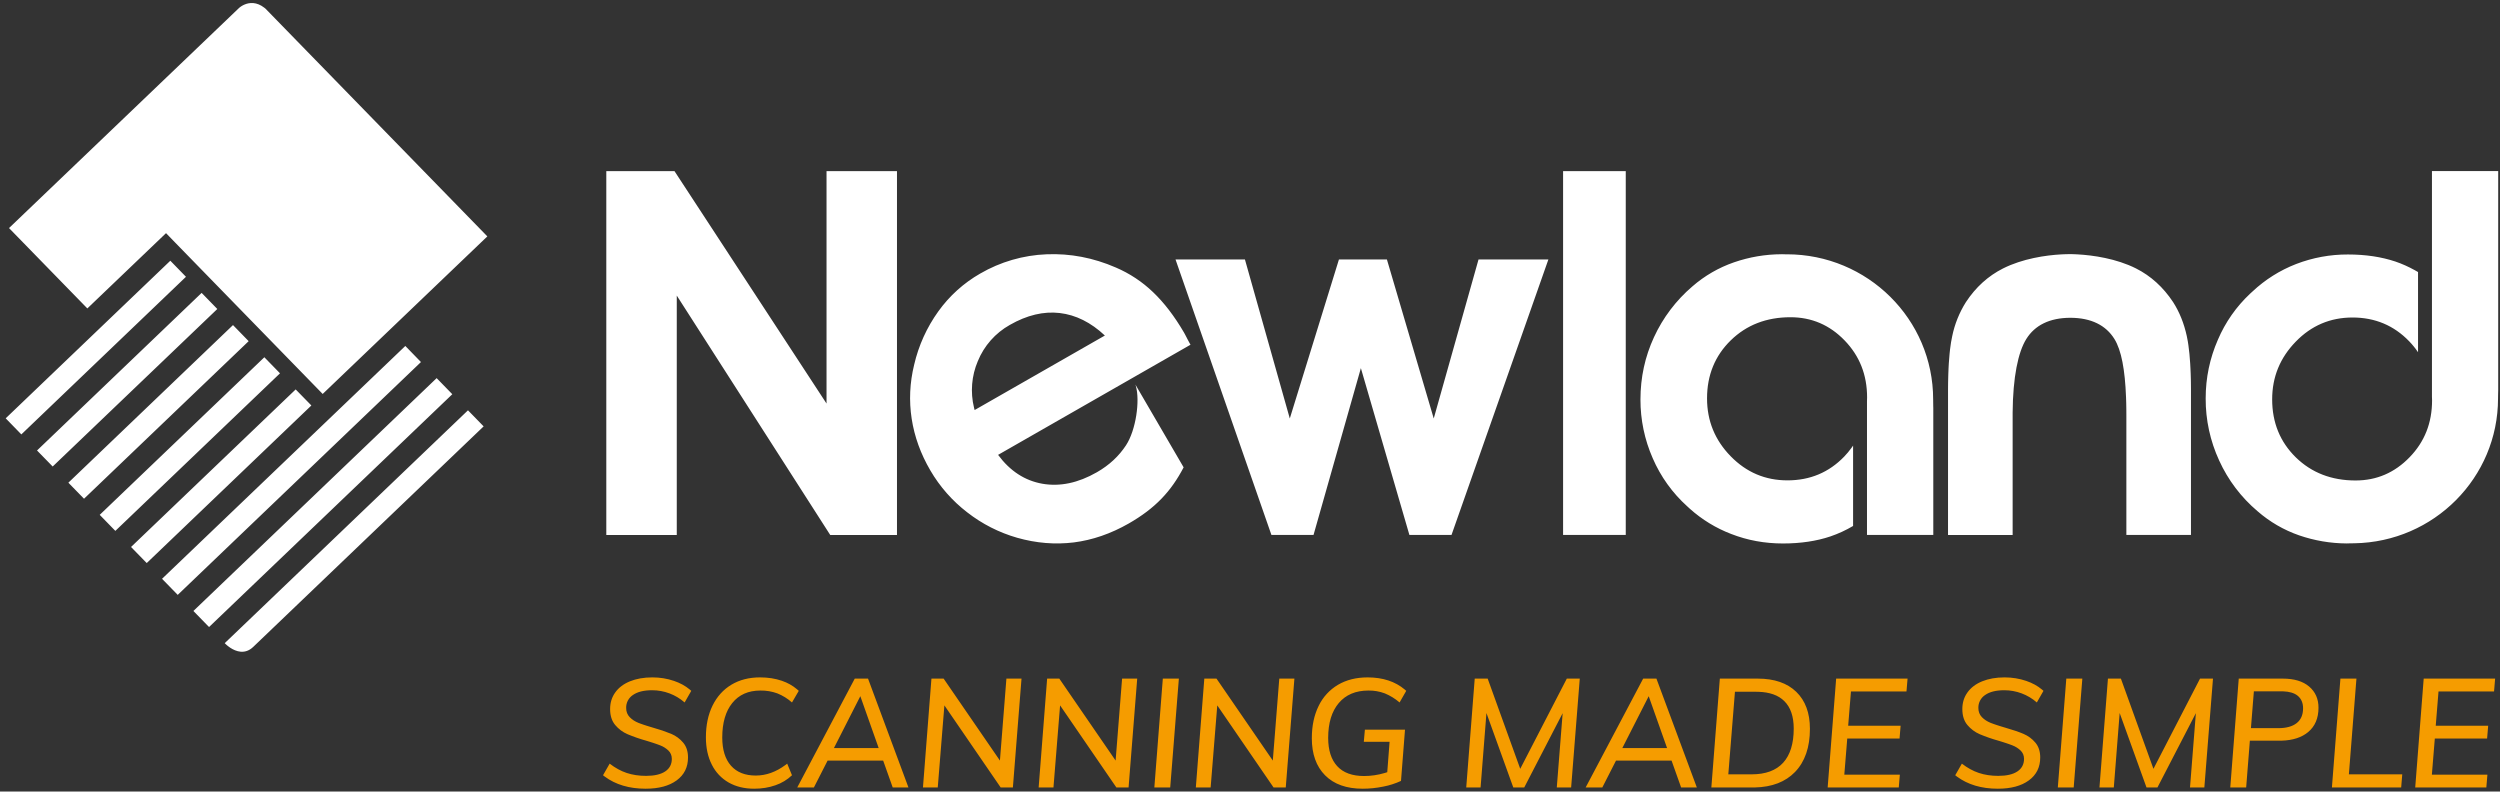 <svg width="518" height="164" viewBox="0 0 518 164" fill="none" xmlns="http://www.w3.org/2000/svg">
<rect x="0" y="0" width="518" height="164" fill="#333333" stroke="none"/>
<path fill-rule="evenodd" clip-rule="evenodd" d="M415.351 140.355C416.927 140.355 418.425 140.601 419.844 141.086C421.102 141.517 422.181 142.107 423.079 142.858L423.407 143.143L422.033 145.551C420.166 143.915 417.769 143.014 415.288 143.017C413.581 143.017 412.262 143.344 411.324 144C410.879 144.291 410.516 144.692 410.27 145.163C410.023 145.635 409.902 146.162 409.918 146.693C409.918 147.452 410.161 148.087 410.652 148.595C411.144 149.1 411.749 149.494 412.476 149.783L412.999 149.979L413.61 150.19L414.307 150.415L415.087 150.653L415.51 150.78C417.064 151.224 418.325 151.653 419.281 152.063C420.241 152.476 421.057 153.076 421.726 153.87C422.4 154.663 422.733 155.689 422.733 156.957C422.733 158.967 421.951 160.543 420.386 161.691C418.819 162.845 416.673 163.421 413.945 163.421C410.555 163.421 407.727 162.577 405.459 160.893L405.124 160.633L406.498 158.226C407.647 159.112 408.824 159.758 410.029 160.157C411.231 160.559 412.568 160.76 414.041 160.76C415.766 160.76 417.088 160.453 418.005 159.842C418.919 159.229 419.379 158.361 419.379 157.242C419.379 156.546 419.141 155.972 418.676 155.515C418.183 155.045 417.601 154.679 416.964 154.438L416.731 154.348L416.197 154.155L415.576 153.944L414.868 153.716L414.075 153.473C412.753 153.105 411.455 152.655 410.19 152.124C409.206 151.698 408.336 151.047 407.647 150.225C406.944 149.391 406.596 148.288 406.596 146.915C406.596 145.603 406.95 144.455 407.666 143.461C408.38 142.469 409.394 141.702 410.716 141.165C412.037 140.628 413.581 140.355 415.351 140.355ZM157.483 140.355C159.124 140.355 160.628 140.588 161.991 141.054C163.202 141.466 164.264 142.064 165.173 142.845L165.506 143.143L164.1 145.551C163.205 144.752 162.177 144.114 161.064 143.667C159.937 143.259 158.746 143.06 157.549 143.08C155.054 143.08 153.117 143.942 151.732 145.662C150.344 147.384 149.652 149.767 149.652 152.806C149.652 155.34 150.254 157.29 151.459 158.652C152.662 160.014 154.372 160.694 156.587 160.694C158.714 160.694 160.762 159.967 162.739 158.507L163.109 158.226L164.1 160.633C163.12 161.567 161.947 162.275 160.665 162.707C159.309 163.183 157.845 163.421 156.269 163.421C154.245 163.421 152.482 162.993 150.978 162.138C149.476 161.283 148.264 159.998 147.495 158.448C146.676 156.84 146.264 154.951 146.264 152.775C146.264 150.262 146.723 148.071 147.638 146.201C148.555 144.334 149.855 142.892 151.539 141.876C153.222 140.863 155.202 140.355 157.485 140.355H157.483ZM283.349 140.355C286.515 140.355 289.092 141.202 291.079 142.884L291.37 143.143L289.995 145.551C289.08 144.764 288.045 144.128 286.93 143.667C285.847 143.262 284.698 143.063 283.542 143.08C280.899 143.08 278.848 143.948 277.386 145.68C275.927 147.41 275.198 149.817 275.198 152.901C275.198 155.438 275.822 157.385 277.067 158.747C278.314 160.11 280.175 160.792 282.646 160.792C284.089 160.789 285.525 160.577 286.909 160.165L287.44 159.998L287.921 153.695H282.582L282.804 151.193H291.116L290.286 161.805C289.123 162.345 287.898 162.738 286.639 162.977C285.212 163.273 283.785 163.421 282.357 163.421C278.991 163.421 276.393 162.495 274.561 160.649C272.727 158.8 271.81 156.24 271.81 152.965C271.81 150.41 272.28 148.182 273.216 146.281C274.088 144.451 275.484 142.923 277.228 141.892C278.964 140.869 281.004 140.358 283.349 140.358V140.355ZM135.174 140.355C136.752 140.355 138.248 140.601 139.664 141.086C140.925 141.517 142.003 142.107 142.899 142.858L143.23 143.143L141.855 145.551C139.989 143.914 137.592 143.014 135.111 143.017C133.403 143.017 132.085 143.344 131.146 144C130.701 144.291 130.338 144.692 130.092 145.163C129.846 145.635 129.725 146.162 129.74 146.693C129.74 147.452 129.984 148.087 130.475 148.595C130.964 149.1 131.572 149.494 132.299 149.783L132.822 149.979L133.432 150.19L134.13 150.415L134.91 150.653L135.333 150.78C136.615 151.13 137.874 151.559 139.104 152.063C140.063 152.476 140.88 153.076 141.551 153.87C142.223 154.663 142.556 155.689 142.556 156.957C142.556 158.967 141.773 160.543 140.209 161.691C138.642 162.845 136.496 163.421 133.768 163.421C130.377 163.421 127.549 162.577 125.285 160.893L124.946 160.633L126.321 158.226C127.47 159.112 128.646 159.758 129.851 160.157C131.057 160.559 132.394 160.76 133.863 160.76C135.589 160.76 136.911 160.453 137.828 159.842C138.742 159.229 139.202 158.361 139.202 157.242C139.202 156.546 138.964 155.972 138.499 155.515C138.006 155.046 137.425 154.679 136.789 154.438L136.554 154.348L136.02 154.155L135.399 153.944L134.691 153.716L133.898 153.473C132.576 153.105 131.278 152.654 130.013 152.124C129.029 151.698 128.158 151.047 127.47 150.225C126.77 149.391 126.416 148.288 126.416 146.915C126.416 145.603 126.772 144.455 127.486 143.461C128.2 142.469 129.217 141.702 130.539 141.165C131.86 140.628 133.403 140.355 135.174 140.355ZM439.449 140.609L446.194 159.3L455.845 140.609H458.53L456.741 163.167H453.768L454.984 147.77L447.023 163.165H444.756L439.195 147.738L437.98 163.167H435.006L436.766 140.609H439.449ZM395.247 140.609L395.023 143.27H383.518L382.942 150.367H393.809L393.585 153.028H382.749L382.141 160.506H393.648L393.424 163.167H378.692L380.45 140.609H395.247ZM244.261 140.609L242.469 163.167H239.179L240.936 140.609H244.261ZM516.99 140.609L516.766 143.27H505.259L504.685 150.367H515.55L515.328 153.028H504.492L503.884 160.506H515.391L515.167 163.167H500.433L502.19 140.609H516.99ZM488.255 140.609L486.687 160.443H497.748L497.523 163.167H483.172L484.933 140.609H488.255ZM364.212 140.609C367.643 140.609 370.301 141.525 372.188 143.35C374.073 145.178 375.016 147.728 375.016 151.002C375.016 154.846 373.983 157.835 371.916 159.969C369.934 162.011 367.172 163.075 363.625 163.162L363.158 163.167H354.592L356.35 140.609H364.212ZM219.489 140.609L231.155 157.591L232.497 140.609H235.629L233.84 163.167H231.316L219.65 146.154L218.276 163.167H215.208L216.965 140.609H219.489ZM195.519 140.609L207.184 157.591L208.527 140.609H211.658L209.869 163.167H207.343L195.677 146.154L194.303 163.167H191.237L192.995 140.609H195.519ZM179.857 140.609L188.232 163.167H184.971L182.989 157.591H171.482L168.638 163.167H165.186L177.106 140.609H179.854H179.857ZM308.247 140.609L314.992 159.3L324.643 140.609H327.328L325.539 163.167H322.566L323.782 147.77L315.821 163.165H313.554L307.991 147.738L306.775 163.167H303.804L305.562 140.609H308.247ZM343.212 140.609L351.587 163.167H348.329L346.346 157.591H334.839L331.996 163.167H328.544L340.463 140.609H343.212ZM473.011 140.609C475.352 140.609 477.17 141.16 478.46 142.257C479.747 143.355 480.392 144.813 480.392 146.63C480.392 148.804 479.679 150.492 478.251 151.682C476.906 152.806 475.064 153.401 472.72 153.468L472.276 153.473H466.171L465.404 163.167H462.111L463.869 140.609H473.011ZM431.46 140.609L429.67 163.167H426.38L428.138 140.609H431.46ZM252.06 140.609L263.725 157.591L265.068 140.609H268.2L266.408 163.167H263.884L252.218 146.154L250.844 163.167H247.776L249.533 140.609H252.06ZM363.892 143.334H359.481L358.107 160.443H362.933C365.832 160.443 368.01 159.639 369.471 158.036C370.928 156.43 371.66 154.076 371.66 150.971C371.66 148.458 371.01 146.556 369.709 145.268C368.483 144.051 366.683 143.408 364.318 143.342L363.895 143.334H363.892ZM178.258 144.254L172.793 154.994H182.061L178.261 144.254H178.258ZM341.613 144.254L336.148 154.994H345.416L341.613 144.254ZM472.691 143.239H467.001L466.393 150.875H472.049C473.714 150.875 474.987 150.526 475.87 149.83C476.756 149.132 477.197 148.108 477.197 146.757C477.197 145.638 476.824 144.773 476.076 144.157C475.389 143.593 474.374 143.289 473.032 143.244L472.688 143.239H472.691Z" fill="#F59C00"/>
<path fill-rule="evenodd" clip-rule="evenodd" d="M96.966 85.017L100.209 88.345L52.461 134.045C50.74 135.693 48.869 134.979 47.706 134.212L47.453 134.032L47.225 133.86L47.024 133.696L46.789 133.485L46.562 133.263L96.966 85.015V85.017ZM90.476 78.349L93.718 81.682L43.314 129.922L40.071 126.594L90.476 78.346V78.349ZM83.982 71.683L87.222 75.016L36.823 123.259L33.575 119.926L83.982 71.683ZM61.264 80.687L64.515 84.015L30.401 116.667L27.15 113.334L61.264 80.687ZM369.13 52.672L369.839 52.691H370.227C386.972 52.691 400.549 66.15 400.549 82.751C400.549 83.235 400.554 83.679 400.565 84.102L400.578 84.52V110.845H386.84V83.11C386.848 82.848 386.861 82.597 386.861 82.348C386.861 77.69 385.318 73.762 382.215 70.551C379.113 67.335 375.37 65.731 370.983 65.731C366.015 65.731 361.886 67.327 358.615 70.519C355.343 73.717 353.699 77.73 353.699 82.549C353.699 87.205 355.337 91.199 358.593 94.532C361.844 97.868 365.766 99.531 370.354 99.531C375.04 99.531 378.943 97.889 382.115 94.611C382.67 94.035 383.169 93.429 383.624 92.802L383.96 92.329V108.98C382.474 109.861 380.901 110.586 379.266 111.144C376.367 112.122 373.076 112.609 369.427 112.609C365.66 112.609 362.079 111.958 358.686 110.633C355.549 109.431 352.657 107.666 350.152 105.425L349.618 104.935C346.533 102.16 344.085 98.751 342.44 94.939C340.755 91.104 339.891 86.959 339.903 82.769C339.903 78.206 340.841 73.908 342.705 69.863C344.565 65.822 347.28 62.232 350.662 59.343C353.191 57.141 356.12 55.447 359.289 54.352C362.456 53.256 365.782 52.69 369.133 52.678L369.13 52.672ZM216.87 52.688C221.741 52.49 226.517 53.397 231.194 55.426C234.049 56.647 236.659 58.372 238.901 60.521C241.2 62.711 243.341 65.504 245.326 68.906L245.564 69.345L245.876 69.943L245.994 70.178L246.436 71.006L246.602 71.305L246.674 71.427L206.804 94.249C209.272 97.587 212.327 99.579 215.969 100.23C219.624 100.865 223.374 100.079 227.267 97.854C229.855 96.373 231.842 94.503 233.309 92.263C235.37 89.125 236.234 83.012 235.346 79.978L235.249 79.674L245.249 96.836C242.651 101.819 239.366 105.322 233.864 108.475C230.151 110.591 226.369 111.895 222.494 112.39C218.617 112.863 214.708 112.548 210.757 111.424C207.001 110.349 203.486 108.56 200.405 106.155C197.32 103.783 194.725 100.832 192.765 97.468C190.761 94.043 189.472 90.472 188.898 86.753C188.33 83.049 188.496 79.306 189.414 75.564C190.337 71.582 192.041 67.824 194.427 64.507C196.722 61.31 199.675 58.644 203.088 56.688C207.287 54.248 212.019 52.875 216.87 52.688ZM517.627 35.437V80.782L517.606 81.629C517.601 81.777 517.598 81.928 517.598 82.079L517.593 82.555C517.593 98.968 504.307 112.305 487.813 112.569L487.015 112.577L486.222 112.601C482.866 112.584 479.536 112.016 476.364 110.919C473.205 109.821 470.286 108.126 467.765 105.927C464.371 103.059 461.656 99.472 459.815 95.426C457.951 91.39 456.995 86.993 457.016 82.547C457.016 78.288 457.862 74.246 459.553 70.379C461.087 66.783 463.351 63.545 466.2 60.87L466.713 60.401C469.334 57.938 472.406 56.003 475.759 54.704C479.186 53.384 482.828 52.714 486.5 52.728C490.147 52.728 493.427 53.223 496.331 54.193C497.727 54.669 499.064 55.273 500.367 55.997L501.017 56.368V72.979C500.471 72.172 499.856 71.414 499.18 70.712C496.011 67.43 492.095 65.787 487.435 65.787C482.847 65.787 478.912 67.454 475.683 70.786C472.432 74.125 470.793 78.1 470.793 82.743C470.793 87.578 472.437 91.564 475.693 94.767C478.968 97.955 483.083 99.555 488.07 99.555C492.441 99.555 496.178 97.944 499.275 94.733C502.389 91.522 503.924 87.612 503.924 82.962L503.9 82.192V35.439H517.63L517.627 35.437ZM139.754 35.458L171.257 83.613V35.46H185.854V110.847H172.024L140.227 61.245V110.847H125.626V35.46H139.754V35.458ZM257.948 53.757L267.246 86.71L277.429 53.757H287.366L297.07 86.71L306.352 53.757H320.827L300.752 110.845H292.028L281.974 76.278L272.161 110.845H263.44L243.566 53.757H257.948ZM336.856 35.458V110.845H323.872V35.458H336.856ZM428.756 52.657L429.374 52.662L429.71 52.672L430.429 52.704C433.669 52.876 438.524 53.58 442.573 55.616C445.649 57.169 448.21 59.486 450.269 62.597C451.588 64.652 452.531 67.009 453.107 69.649C453.181 69.993 453.25 70.355 453.316 70.742L453.438 71.538C453.596 72.638 453.718 73.884 453.805 75.278L453.863 76.352C453.882 76.717 453.897 77.093 453.911 77.479L453.945 78.661L453.956 79.272L453.969 80.537V110.842H440.583V86.126L440.575 84.8L440.554 83.52L440.514 82.29C440.3 76.656 439.563 72.572 438.101 70.228C436.344 67.406 433.304 65.853 428.983 65.845C424.66 65.853 421.62 67.406 419.855 70.231C418.134 72.99 417.08 78.166 417.019 85.457V110.847H403.63L403.633 80.542L403.646 79.277L403.673 78.069L403.691 77.484L403.736 76.357L403.794 75.283C403.836 74.588 403.889 73.926 403.953 73.302L404.048 72.395C404.172 71.368 404.32 70.456 404.497 69.654C405.013 67.152 405.975 64.764 407.336 62.602C409.381 59.492 411.955 57.174 415.029 55.622C419.083 53.585 423.883 52.881 427.094 52.709L427.807 52.678L428.455 52.662H428.756V52.657ZM54.773 74.022L58.016 77.352L23.899 110.001L20.662 106.676L54.773 74.022ZM48.277 67.356L51.523 70.689L17.409 103.338L14.166 100.013L48.274 67.358L48.277 67.356ZM41.781 60.69L45.026 64.023L10.915 96.661L7.672 93.339L41.778 60.685L41.781 60.69ZM35.293 54.024L38.533 57.352L4.421 90.009L1.179 86.676L35.293 54.021V54.024ZM219.563 64.856C216.233 64.472 212.792 65.29 209.235 67.324C206.238 69.005 203.9 71.653 202.601 74.836C201.308 77.877 201.032 81.254 201.816 84.465L201.941 84.962L228.93 69.522C226.017 66.79 222.896 65.245 219.563 64.856ZM18.096 63.906L1.869 47.255L49.543 1.639L49.72 1.494L49.86 1.391L50.029 1.277L50.227 1.158L50.455 1.039L50.709 0.925C51.681 0.523 53.153 0.338 54.781 1.608L55.006 1.79L100.978 48.98L66.859 81.629L36.316 50.284L34.402 48.308L18.096 63.909V63.906Z" fill="white"/>
</svg>
